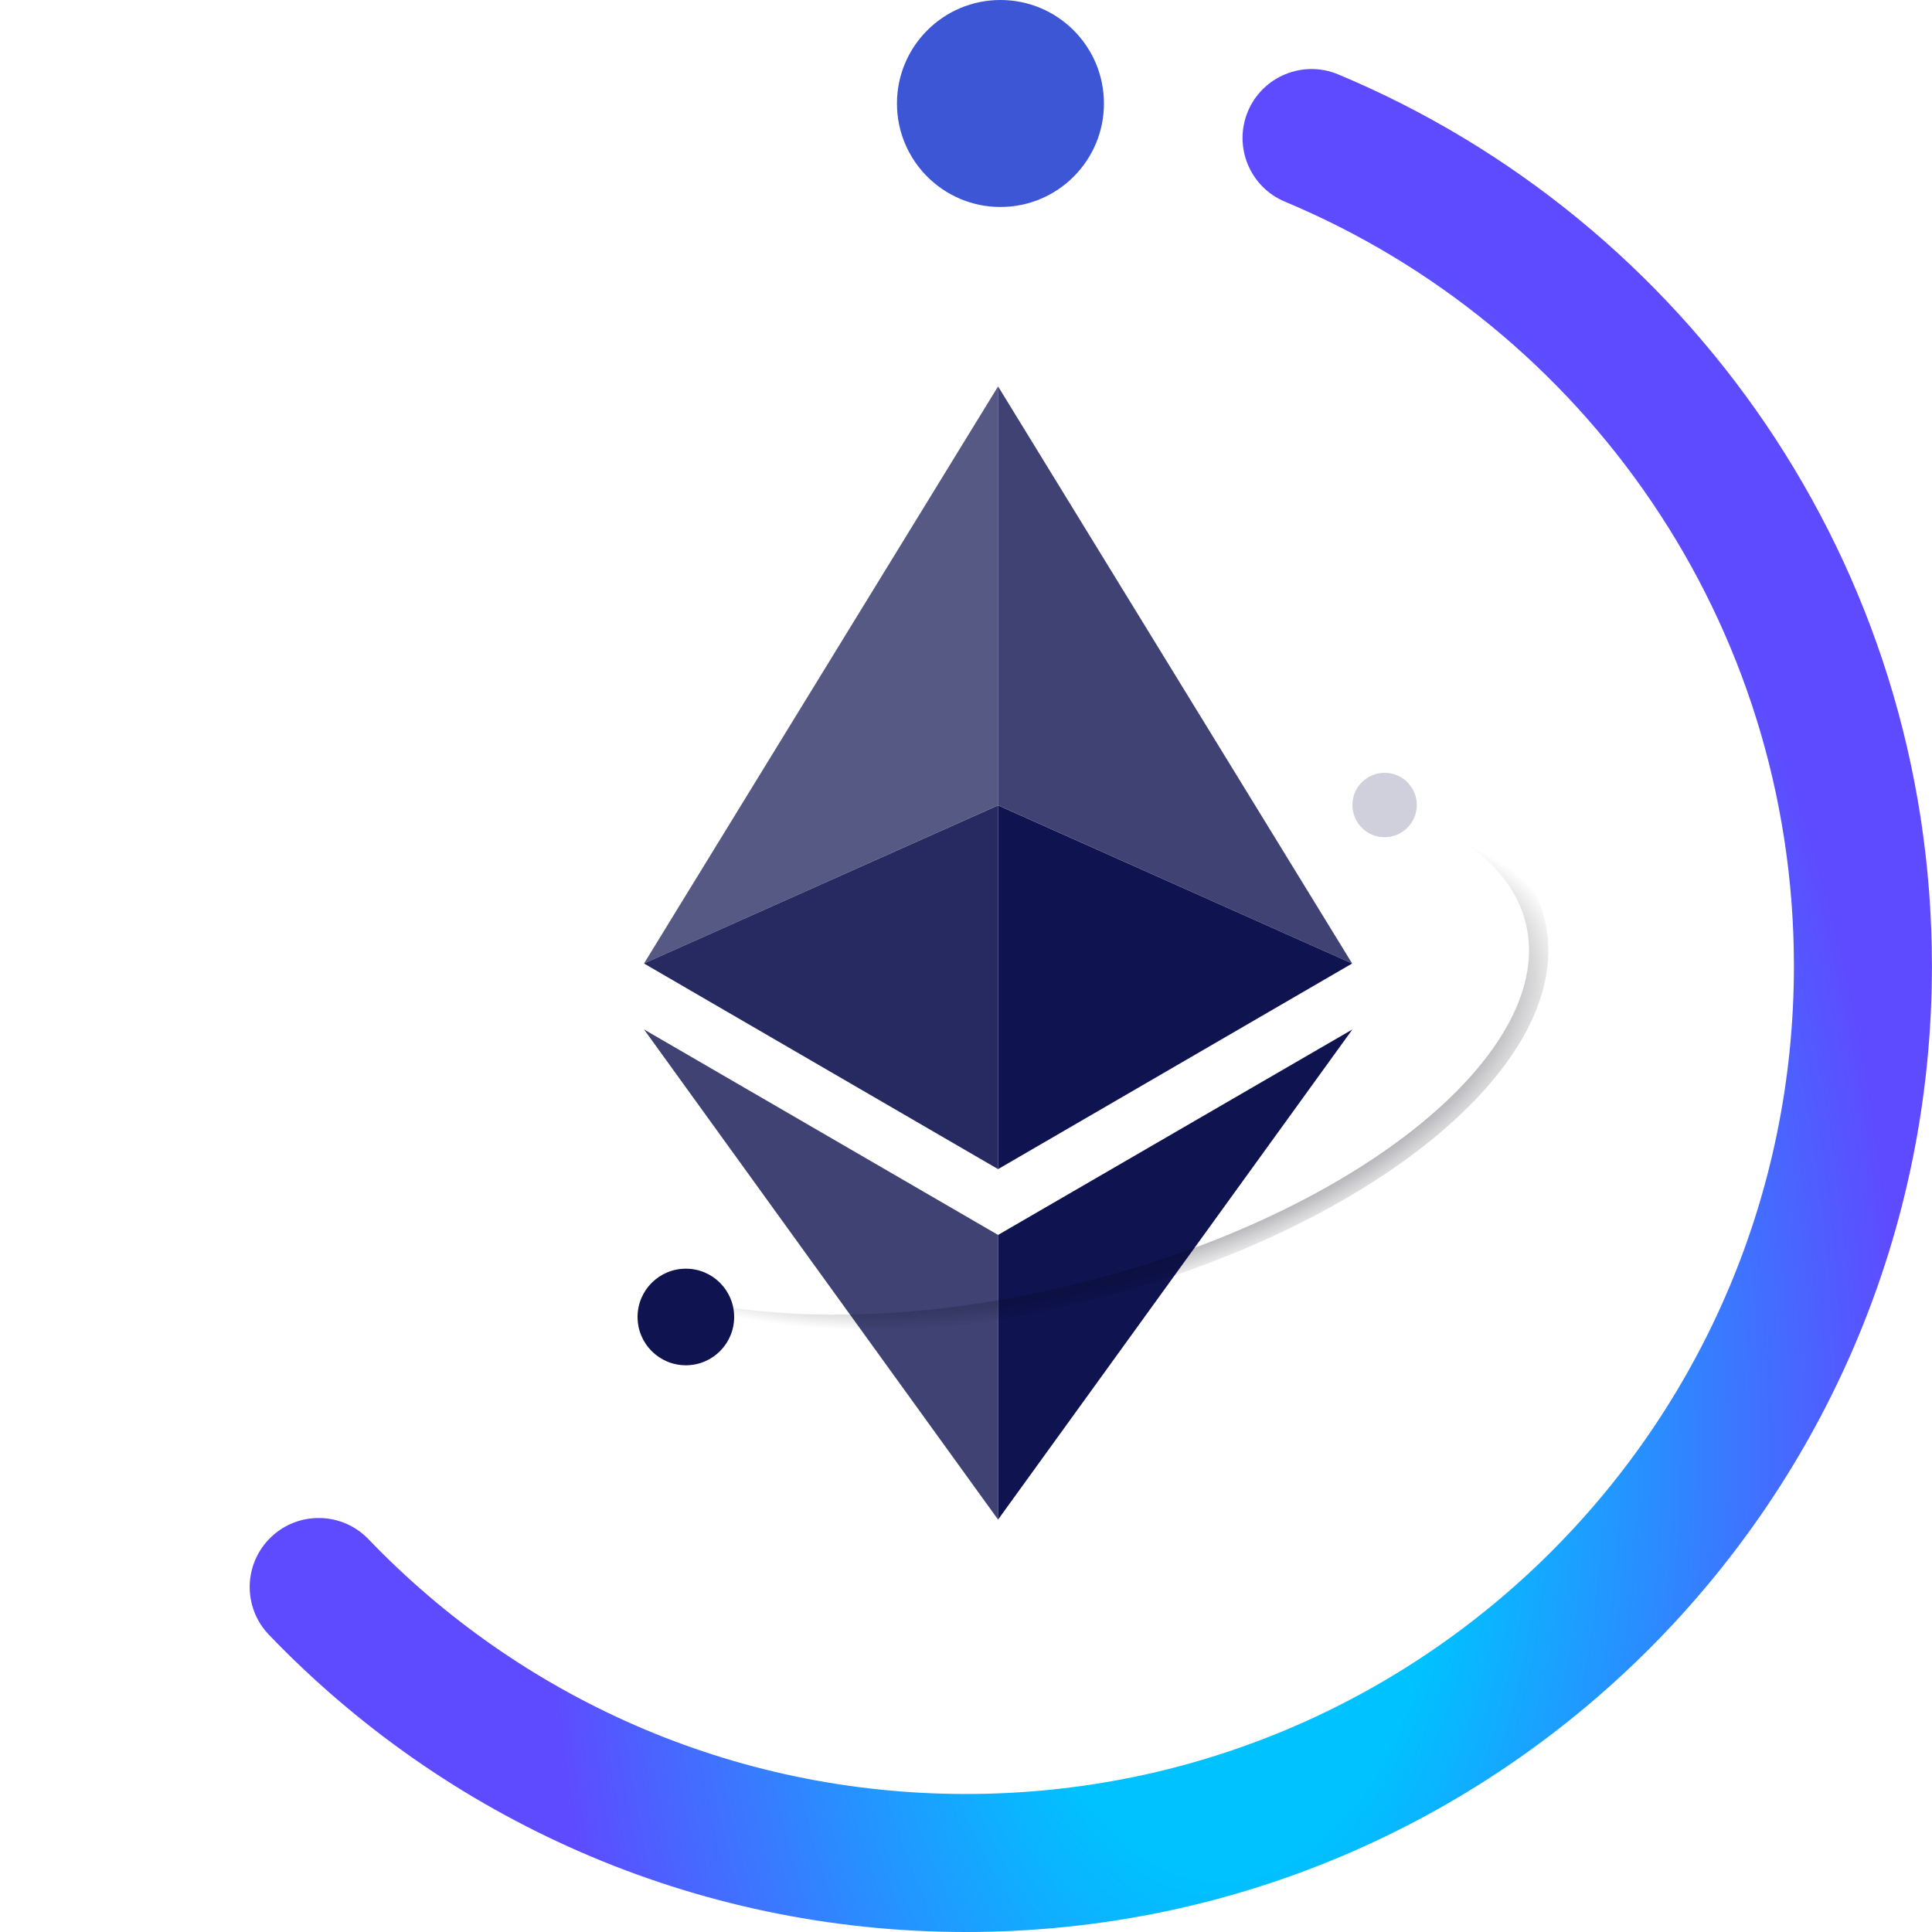 <svg width="30" height="30" viewBox="0 0 30 30" fill="none" xmlns="http://www.w3.org/2000/svg">
<circle cx="15" cy="15" r="13" fill="white"/>
<path d="M15.498 6V12.505L20.996 14.961L15.498 6Z" fill="#0F134F" fill-opacity="0.8"/>
<path d="M15.498 6L10 14.961L15.498 12.505V6Z" fill="#0F134F" fill-opacity="0.7"/>
<path d="M15.498 19.176V23.596L21 15.985L15.498 19.176Z" fill="#0F134F"/>
<path d="M15.498 23.596V19.176L10 15.985L15.498 23.596Z" fill="#0F134F" fill-opacity="0.8"/>
<path d="M15.498 18.154L20.996 14.961L15.498 12.506V18.154Z" fill="#0F134F"/>
<path d="M10 14.961L15.498 18.154V12.506L10 14.961Z" fill="#0F134F" fill-opacity="0.9"/>
<path fill-rule="evenodd" clip-rule="evenodd" d="M19.377 1.73C19.606 1.184 20.233 0.927 20.779 1.155C26.192 3.417 29.999 8.763 29.999 15C29.999 23.284 23.284 30 15 30C10.746 30 6.904 28.228 4.176 25.385C3.766 24.958 3.78 24.28 4.207 23.87C4.634 23.46 5.312 23.474 5.722 23.901C8.063 26.341 11.353 27.857 15 27.857C22.1 27.857 27.856 22.101 27.856 15C27.856 9.657 24.596 5.073 19.953 3.132C19.407 2.904 19.149 2.276 19.377 1.73Z" fill="url(#paint0_angular_594_20918)"/>
<circle cx="15.535" cy="1.607" r="1.607" fill="#3D56D6"/>
<path d="M19.009 11.991C21.57 12.056 23.489 12.887 23.837 14.297C24.356 16.398 21.19 18.987 16.765 20.08C12.341 21.172 8.333 20.355 7.814 18.254C7.522 17.072 8.398 15.734 10.009 14.596" stroke="url(#paint1_angular_594_20918)" stroke-width="0.3"/>
<circle cx="21.5" cy="12.5" r="0.5" fill="#CFD0DC"/>
<g filter="url(#filter0_i_594_20918)">
<circle cx="10.75" cy="20.25" r="0.75" fill="#0F134F"/>
</g>
<defs>
<filter id="filter0_i_594_20918" x="9.9" y="19.5" width="1.6" height="1.7" filterUnits="userSpaceOnUse" color-interpolation-filters="sRGB">
<feFlood flood-opacity="0" result="BackgroundImageFix"/>
<feBlend mode="normal" in="SourceGraphic" in2="BackgroundImageFix" result="shape"/>
<feColorMatrix in="SourceAlpha" type="matrix" values="0 0 0 0 0 0 0 0 0 0 0 0 0 0 0 0 0 0 127 0" result="hardAlpha"/>
<feOffset dx="-0.1" dy="0.2"/>
<feGaussianBlur stdDeviation="0.25"/>
<feComposite in2="hardAlpha" operator="arithmetic" k2="-1" k3="1"/>
<feColorMatrix type="matrix" values="0 0 0 0 1 0 0 0 0 1 0 0 0 0 1 0 0 0 0.6 0"/>
<feBlend mode="normal" in2="shape" result="effect1_innerShadow_594_20918"/>
</filter>
<radialGradient id="paint0_angular_594_20918" cx="0" cy="0" r="1" gradientUnits="userSpaceOnUse" gradientTransform="translate(18.936 22.448) rotate(90) scale(32.402 17.679)">
<stop offset="0.2" stop-color="#00C2FF"/>
<stop offset="0.592" stop-color="#5E4BFF"/>
</radialGradient>
<radialGradient id="paint1_angular_594_20918" cx="0" cy="0" r="1" gradientUnits="userSpaceOnUse" gradientTransform="translate(16.509 16.585) rotate(-104.036) scale(4.123 9.007)">
<stop offset="0.07" stop-opacity="0"/>
<stop offset="0.501" stop-color="#0F134F"/>
<stop offset="0.894" stop-opacity="0"/>
</radialGradient>
</defs>
</svg>
